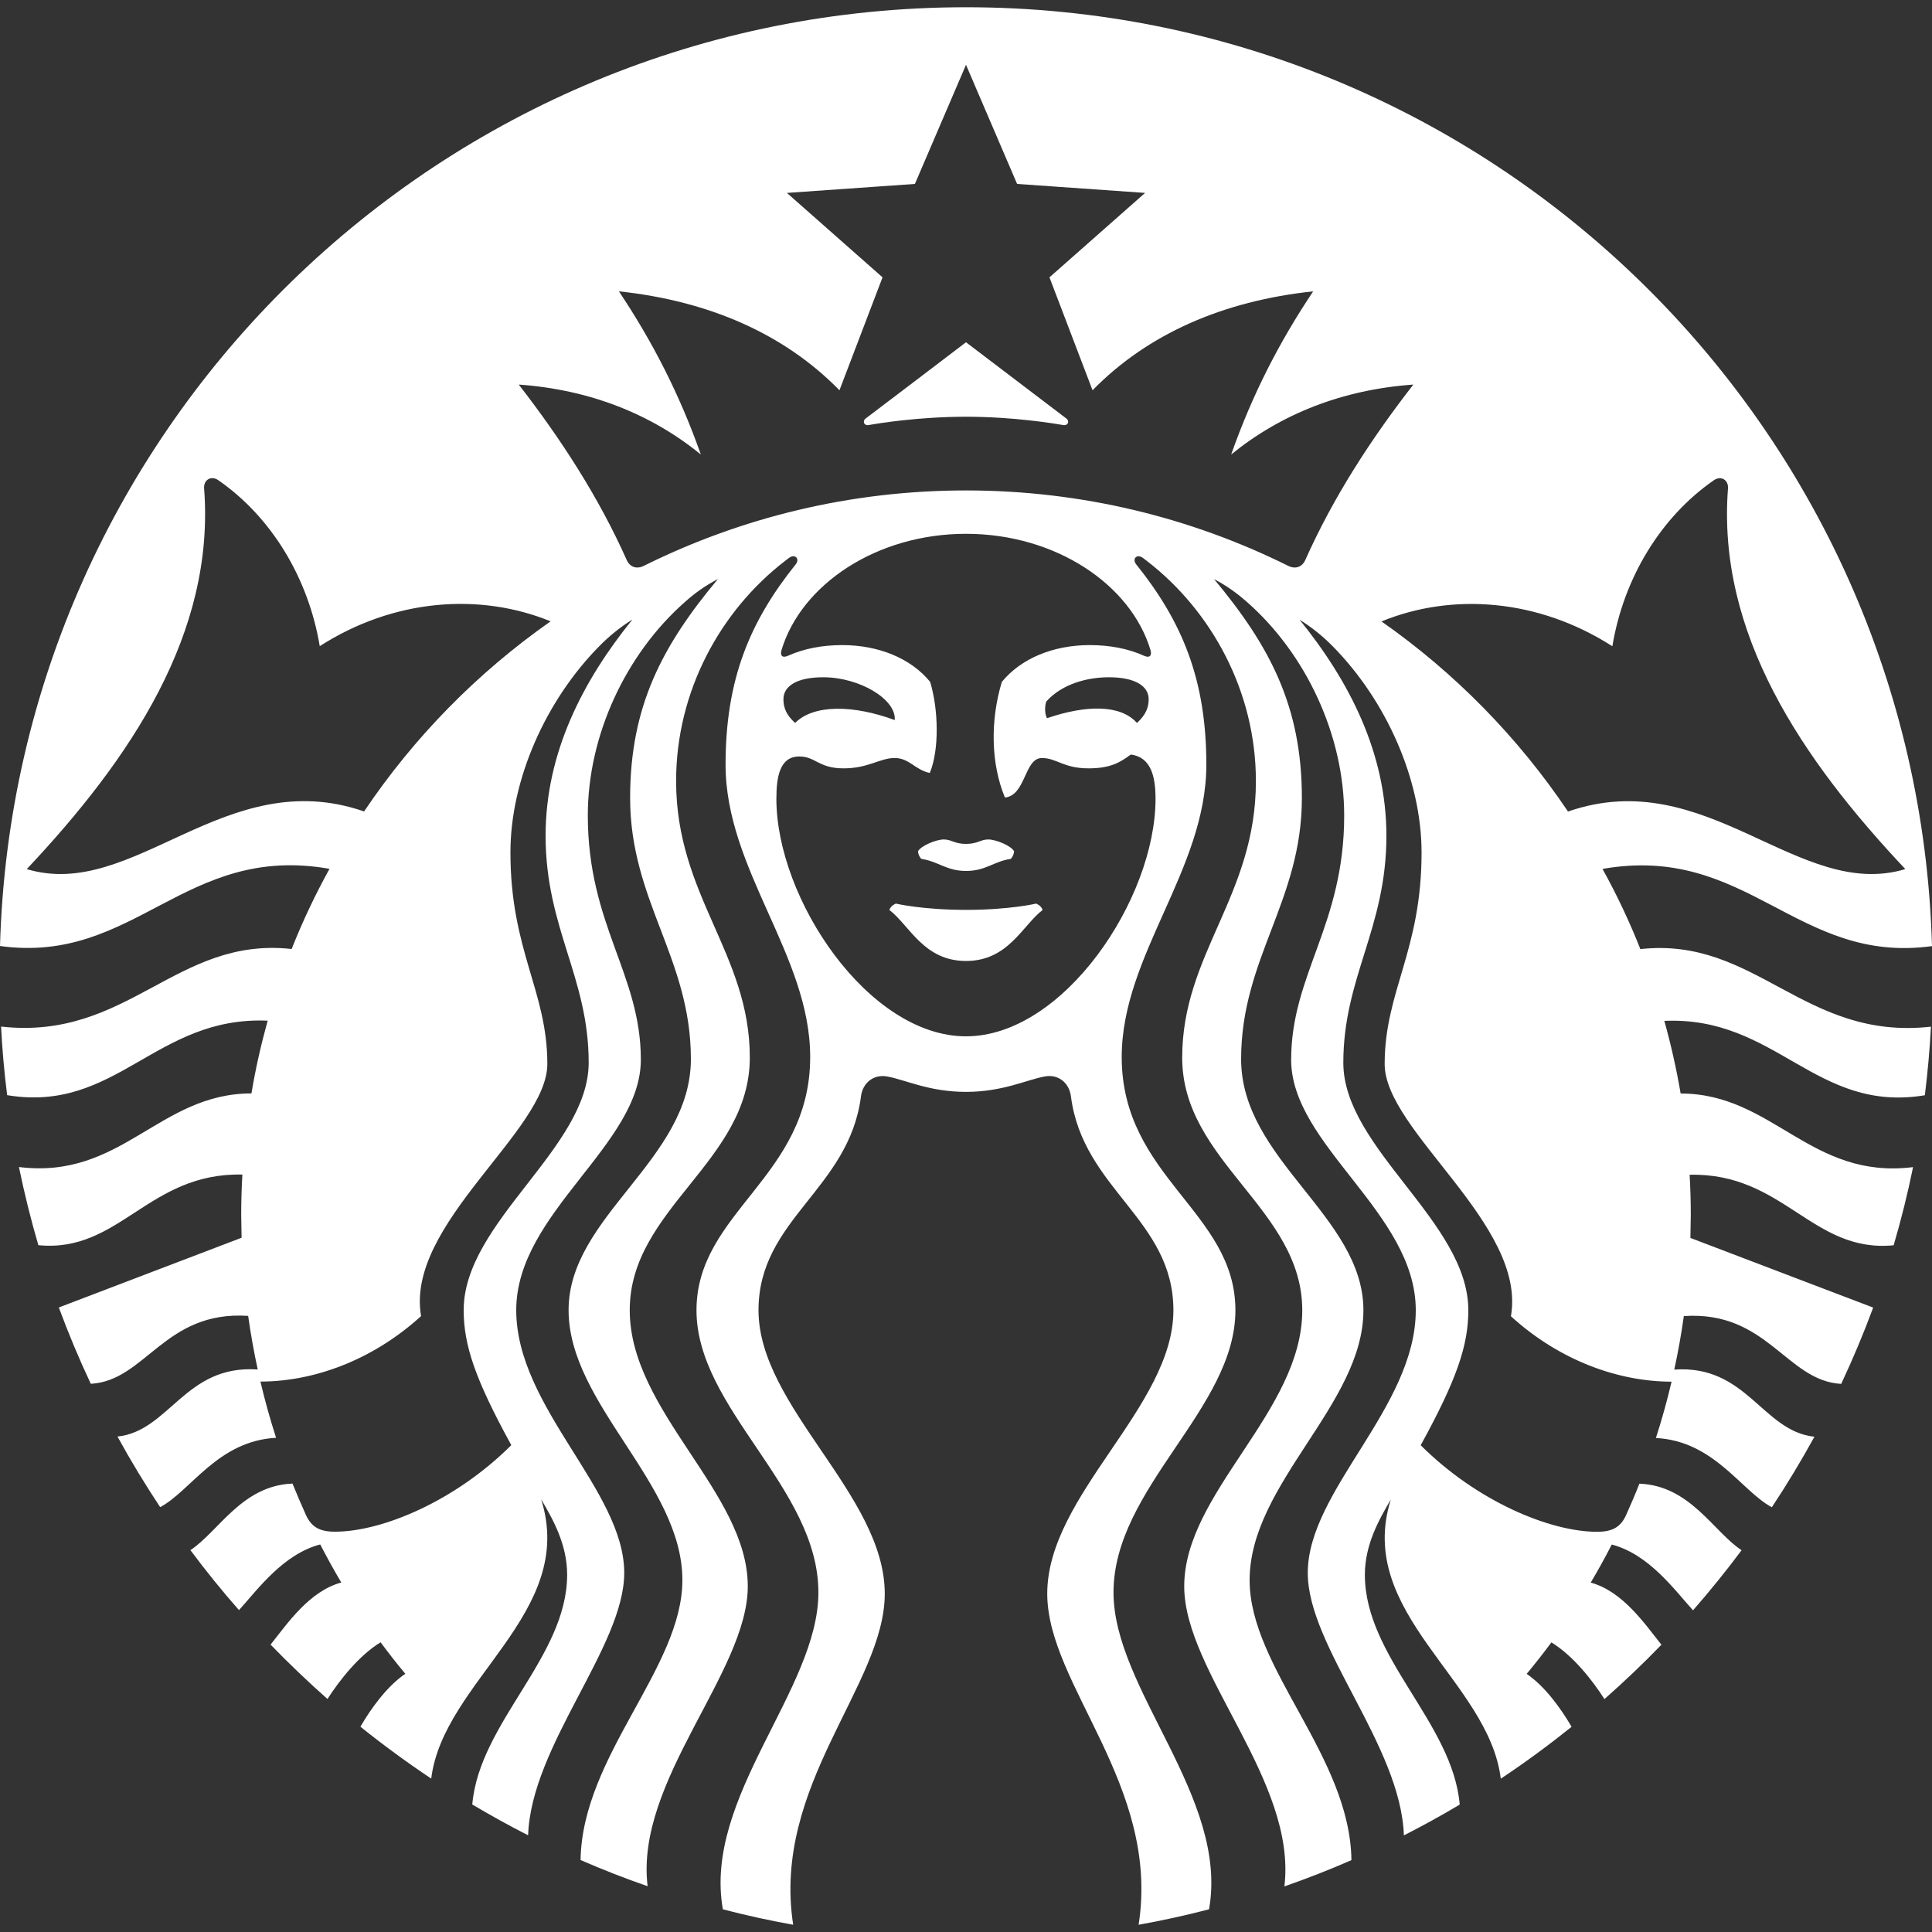 <svg width="20" height="20" viewBox="0 0 20 20" fill="none" xmlns="http://www.w3.org/2000/svg">
<rect x="0" y="0" width="20" height="20" fill="#333333" stroke="none"/>
<g clip-path="url(#clip0_822_4957)">
<path d="M11.006 4.4C10.918 4.385 10.496 4.314 10 4.314C9.505 4.314 9.082 4.384 8.994 4.4C8.944 4.409 8.924 4.36 8.963 4.331C8.998 4.306 10 3.543 10 3.543L11.037 4.331C11.076 4.36 11.056 4.409 11.006 4.4ZM9.274 9.354C9.274 9.354 9.221 9.373 9.207 9.42C9.417 9.581 9.562 9.948 10 9.948C10.438 9.948 10.583 9.581 10.793 9.42C10.779 9.373 10.726 9.354 10.726 9.354C10.726 9.354 10.452 9.419 10 9.419C9.549 9.419 9.274 9.354 9.274 9.354ZM10 8.736C9.879 8.736 9.852 8.69 9.769 8.69C9.69 8.691 9.536 8.754 9.503 8.812C9.505 8.841 9.517 8.869 9.537 8.891C9.715 8.917 9.795 9.016 10.001 9.016C10.206 9.016 10.286 8.917 10.464 8.891C10.484 8.869 10.496 8.841 10.498 8.812C10.465 8.754 10.311 8.691 10.232 8.69C10.149 8.69 10.122 8.736 10 8.736ZM19.989 10.628C19.977 10.865 19.955 11.102 19.926 11.338C18.793 11.526 18.389 10.517 17.229 10.568C17.298 10.814 17.354 11.064 17.398 11.32C18.354 11.32 18.74 12.214 19.804 12.082C19.748 12.356 19.681 12.626 19.603 12.891C18.761 12.974 18.465 12.138 17.491 12.161C17.499 12.3 17.503 12.44 17.503 12.581L17.499 12.815L19.391 13.536C19.292 13.804 19.181 14.068 19.06 14.326C18.492 14.295 18.296 13.566 17.431 13.624C17.405 13.809 17.372 13.994 17.332 14.178C18.084 14.125 18.245 14.817 18.783 14.873C18.646 15.122 18.499 15.366 18.342 15.603C18.023 15.432 17.746 14.918 17.142 14.886C17.204 14.694 17.258 14.499 17.304 14.303C16.768 14.303 16.155 14.094 15.641 13.626C15.807 12.677 14.334 11.71 14.334 11.015C14.334 10.26 14.716 9.843 14.716 8.825C14.716 8.07 14.349 7.25 13.796 6.69C13.693 6.585 13.578 6.493 13.453 6.415C13.962 7.044 14.352 7.789 14.352 8.653C14.352 9.611 13.906 10.117 13.906 11.002C13.906 11.886 15.2 12.651 15.2 13.563C15.2 13.922 15.085 14.273 14.707 14.961C15.288 15.541 16.044 15.857 16.533 15.857C16.691 15.857 16.776 15.809 16.833 15.685C16.881 15.577 16.928 15.469 16.971 15.359C17.497 15.379 17.738 15.857 18.029 16.048C17.869 16.262 17.702 16.469 17.526 16.67C17.331 16.454 17.069 16.09 16.685 15.989C16.616 16.123 16.544 16.254 16.467 16.383C16.798 16.473 17.024 16.807 17.199 17.026C17.01 17.222 16.813 17.409 16.609 17.589C16.482 17.39 16.283 17.138 16.06 17.002C15.978 17.113 15.892 17.222 15.804 17.328C15.993 17.456 16.16 17.688 16.269 17.876C16.033 18.065 15.789 18.245 15.536 18.413C15.412 17.397 14.025 16.701 14.398 15.522C14.276 15.73 14.129 15.989 14.129 16.302C14.129 17.156 15.038 17.833 15.111 18.681C14.922 18.794 14.73 18.899 14.533 19C14.501 18.068 13.538 17.048 13.538 16.283C13.538 15.429 14.656 14.571 14.656 13.563C14.656 12.555 13.366 11.856 13.366 10.971C13.366 10.086 13.915 9.576 13.915 8.442C13.915 7.611 13.52 6.77 12.91 6.233C12.802 6.138 12.696 6.062 12.568 5.995C13.143 6.685 13.477 7.311 13.477 8.261C13.477 9.328 12.848 9.92 12.848 10.964C12.848 12.009 14.114 12.59 14.114 13.564C14.114 14.537 12.936 15.358 12.936 16.358C12.936 17.268 13.975 18.177 13.99 19.256C13.762 19.356 13.531 19.446 13.296 19.528C13.428 18.437 12.259 17.312 12.259 16.422C12.259 15.449 13.481 14.613 13.481 13.564C13.481 12.514 12.238 12.026 12.238 10.949C12.238 9.872 13.001 9.276 13.001 8.086C13.001 7.159 12.543 6.325 11.874 5.808L11.832 5.776C11.769 5.729 11.717 5.785 11.761 5.841C12.235 6.432 12.488 7.03 12.488 7.915C12.488 9.004 11.612 9.888 11.612 10.942C11.612 12.187 12.789 12.543 12.789 13.564C12.789 14.584 11.527 15.401 11.527 16.485C11.527 17.49 12.721 18.605 12.516 19.765C12.275 19.828 12.032 19.881 11.787 19.925C12.012 18.481 10.841 17.443 10.841 16.498C10.841 15.475 12.147 14.563 12.147 13.564C12.147 12.621 11.209 12.312 11.086 11.348C11.069 11.216 10.963 11.118 10.818 11.143C10.627 11.177 10.383 11.303 10 11.303C9.616 11.303 9.372 11.177 9.181 11.143C9.036 11.119 8.93 11.216 8.913 11.348C8.79 12.312 7.852 12.62 7.852 13.563C7.852 14.563 9.159 15.475 9.159 16.498C9.159 17.443 7.987 18.481 8.211 19.925C7.966 19.881 7.723 19.828 7.483 19.765C7.278 18.605 8.472 17.49 8.472 16.485C8.472 15.401 7.21 14.584 7.21 13.564C7.21 12.543 8.387 12.187 8.387 10.942C8.387 9.888 7.511 9.004 7.511 7.915C7.511 7.03 7.764 6.432 8.238 5.841C8.282 5.785 8.23 5.729 8.167 5.776L8.125 5.808C7.457 6.323 6.999 7.157 6.999 8.085C6.999 9.274 7.762 9.871 7.762 10.947C7.762 12.024 6.519 12.512 6.519 13.562C6.519 14.611 7.741 15.448 7.741 16.421C7.741 17.311 6.572 18.436 6.704 19.526C6.47 19.445 6.238 19.354 6.01 19.255C6.026 18.175 7.064 17.267 7.064 16.357C7.064 15.357 5.886 14.536 5.886 13.562C5.886 12.588 7.152 12.008 7.152 10.963C7.152 9.919 6.523 9.326 6.523 8.26C6.523 7.31 6.856 6.684 7.432 5.994C7.304 6.061 7.197 6.136 7.09 6.232C6.48 6.769 6.085 7.61 6.085 8.441C6.085 9.575 6.634 10.084 6.634 10.969C6.634 11.855 5.344 12.553 5.344 13.562C5.344 14.57 6.462 15.428 6.462 16.282C6.462 17.047 5.499 18.067 5.467 18.999C5.271 18.899 5.078 18.792 4.889 18.68C4.962 17.831 5.871 17.154 5.871 16.301C5.871 15.988 5.725 15.729 5.602 15.521C5.975 16.699 4.589 17.396 4.464 18.412C4.212 18.244 3.967 18.064 3.731 17.875C3.84 17.686 4.007 17.455 4.196 17.327C4.107 17.221 4.022 17.112 3.94 17.001C3.717 17.137 3.518 17.389 3.39 17.588C3.187 17.408 2.99 17.22 2.801 17.025C2.976 16.805 3.202 16.472 3.533 16.382C3.456 16.253 3.384 16.121 3.315 15.988C2.931 16.089 2.669 16.452 2.474 16.668C2.298 16.468 2.13 16.26 1.971 16.047C2.262 15.856 2.503 15.378 3.028 15.358C3.072 15.467 3.119 15.576 3.167 15.683C3.224 15.808 3.309 15.856 3.467 15.856C3.956 15.856 4.712 15.54 5.293 14.96C4.915 14.271 4.8 13.921 4.8 13.562C4.8 12.65 6.094 11.885 6.094 11C6.094 10.116 5.648 9.61 5.648 8.651C5.648 7.788 6.038 7.042 6.547 6.413C6.422 6.491 6.307 6.584 6.204 6.689C5.651 7.249 5.284 8.068 5.284 8.824C5.284 9.841 5.666 10.259 5.666 11.014C5.666 11.709 4.193 12.675 4.359 13.624C3.845 14.092 3.232 14.302 2.696 14.302C2.742 14.498 2.796 14.692 2.858 14.884C2.254 14.916 1.977 15.432 1.658 15.602C1.501 15.365 1.353 15.121 1.216 14.871C1.754 14.815 1.916 14.124 2.668 14.177C2.628 13.993 2.595 13.808 2.569 13.622C1.704 13.564 1.508 14.294 0.94 14.325C0.818 14.066 0.708 13.803 0.609 13.535L2.501 12.813L2.497 12.579C2.497 12.438 2.501 12.298 2.509 12.159C1.535 12.137 1.238 12.973 0.397 12.89C0.319 12.623 0.252 12.353 0.196 12.081C1.26 12.213 1.645 11.319 2.603 11.319C2.645 11.065 2.702 10.814 2.771 10.566C1.611 10.516 1.206 11.525 0.074 11.337C0.044 11.101 0.023 10.864 0.011 10.627C1.327 10.774 1.821 9.692 3.019 9.824C3.132 9.539 3.263 9.262 3.411 8.994C1.909 8.729 1.399 9.986 0 9.793C0.151 4.401 4.571 0.075 10 0.075C15.43 0.075 19.849 4.401 20 9.794C18.601 9.987 18.091 8.731 16.589 8.995C16.737 9.262 16.868 9.539 16.981 9.825C18.179 9.693 18.673 10.775 19.989 10.628ZM5.7 6.432C4.963 6.131 4.072 6.2 3.31 6.689C3.192 5.981 2.808 5.351 2.26 4.971C2.184 4.919 2.106 4.969 2.113 5.056C2.228 6.554 1.353 7.854 0.277 8.997C1.386 9.33 2.33 7.902 3.769 8.4C4.286 7.631 4.941 6.964 5.7 6.432ZM10 5.526C9.072 5.526 8.294 6.052 8.09 6.73C8.074 6.782 8.096 6.816 8.156 6.789C8.323 6.714 8.513 6.678 8.719 6.678C9.098 6.678 9.432 6.817 9.629 7.059C9.716 7.347 9.724 7.764 9.625 8.002C9.469 7.967 9.413 7.847 9.261 7.847C9.108 7.847 8.99 7.954 8.732 7.954C8.474 7.954 8.443 7.831 8.274 7.831C8.074 7.831 8.037 8.037 8.037 8.269C8.037 9.304 8.988 10.728 10 10.728C11.011 10.728 11.962 9.304 11.962 8.269C11.962 8.037 11.915 7.838 11.706 7.811C11.602 7.886 11.506 7.954 11.268 7.954C11.009 7.954 10.938 7.847 10.786 7.847C10.602 7.847 10.621 8.234 10.403 8.256C10.257 7.906 10.25 7.458 10.371 7.059C10.569 6.817 10.902 6.678 11.281 6.678C11.487 6.678 11.679 6.714 11.844 6.789C11.905 6.816 11.925 6.782 11.91 6.73C11.707 6.052 10.929 5.526 10 5.526ZM11.479 7.011C11.256 7.011 10.995 7.079 10.831 7.262C10.814 7.312 10.814 7.386 10.838 7.435C11.242 7.297 11.598 7.291 11.77 7.484C11.861 7.4 11.891 7.325 11.891 7.238C11.891 7.104 11.754 7.011 11.479 7.011ZM8.231 7.484C8.425 7.289 8.836 7.297 9.262 7.454C9.281 7.242 8.901 7.011 8.522 7.011C8.246 7.011 8.11 7.104 8.11 7.238C8.11 7.325 8.139 7.401 8.231 7.484ZM14.631 3.981C13.898 4.033 13.261 4.285 12.745 4.705C12.964 4.084 13.242 3.542 13.594 3.016C12.661 3.115 11.88 3.457 11.31 4.04L10.864 2.871L11.854 1.997L10.529 1.904L10 0.671L9.471 1.904L8.146 1.997L9.136 2.871L8.69 4.04C8.12 3.457 7.34 3.115 6.407 3.016C6.758 3.542 7.036 4.085 7.255 4.705C6.74 4.285 6.103 4.033 5.37 3.981C5.809 4.547 6.199 5.149 6.488 5.798C6.521 5.871 6.591 5.895 6.666 5.857C7.671 5.358 8.802 5.077 10 5.077C11.197 5.077 12.329 5.358 13.334 5.857C13.409 5.895 13.479 5.871 13.512 5.798C13.801 5.149 14.191 4.547 14.631 3.981ZM16.232 8.401C17.67 7.902 18.615 9.33 19.724 8.997C18.648 7.855 17.773 6.554 17.888 5.057C17.895 4.969 17.816 4.919 17.741 4.972C17.193 5.352 16.809 5.981 16.691 6.69C15.929 6.201 15.038 6.131 14.301 6.433C15.06 6.964 15.715 7.632 16.232 8.401Z" fill="white"/>
</g>
<defs>
<clipPath id="clip0_822_4957">
<rect width="20" height="20" fill="white"/>
</clipPath>
</defs>
</svg>
